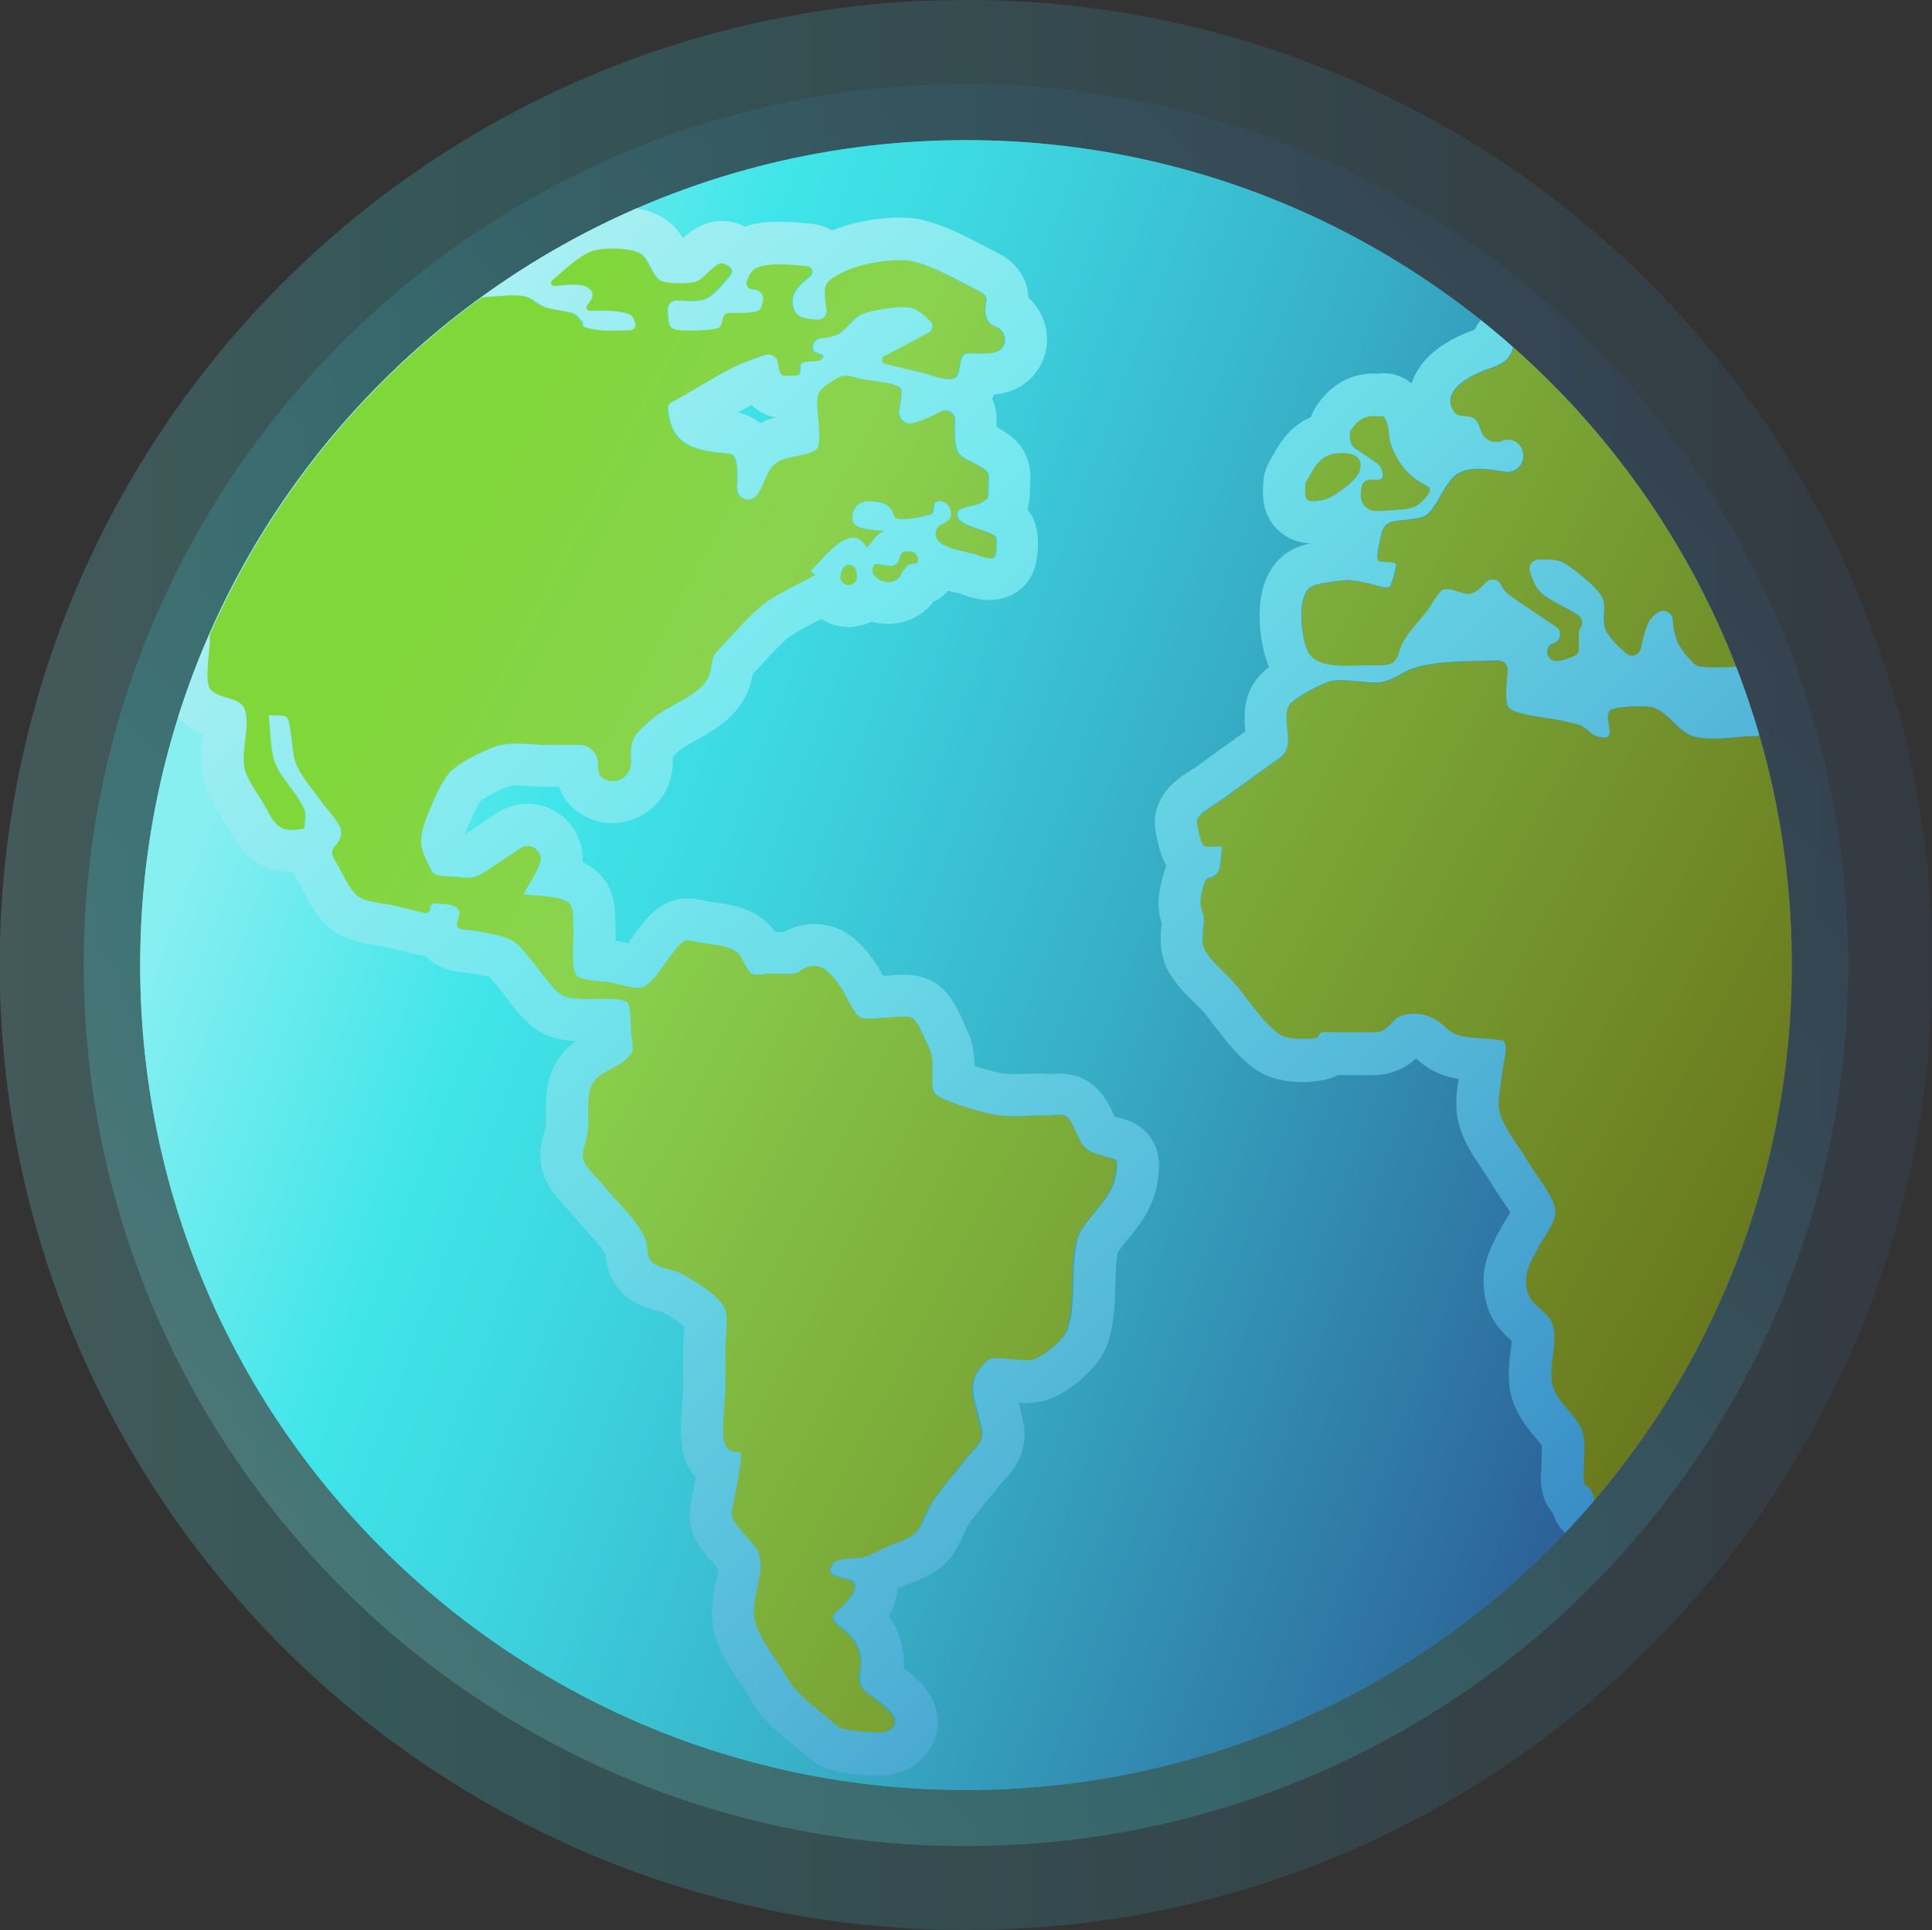 <?xml version="1.0" encoding="utf-8"?>
<!-- Generator: Adobe Illustrator 23.0.0, SVG Export Plug-In . SVG Version: 6.00 Build 0)  -->
<svg version="1.1" id="Layer_1" xmlns="http://www.w3.org/2000/svg" xmlns:xlink="http://www.w3.org/1999/xlink" x="0px" y="0px"
	 viewBox="0 0 1378.2 1377.2" style="enable-background:new 0 0 1378.2 1377.2;" xml:space="preserve">
<rect x="0" y="0" width="1378.2" height="1377.2" fill="#333333" stroke="none"/>
<style type="text/css">
	.st0{fill:url(#SVGID_1_);}
	.st1{opacity:0.2;}
	.st2{fill:url(#SVGID_2_);}
	.st3{fill:url(#SVGID_3_);}
	.st4{fill:url(#SVGID_4_);}
	.st5{clip-path:url(#SVGID_6_);}
	.st6{fill:url(#SVGID_7_);}
	.st7{fill:url(#SVGID_8_);}
</style>
<title>easrth</title>
<g>
	<g>
		<g id="slide_5">
			
				<linearGradient id="SVGID_1_" gradientUnits="userSpaceOnUse" x1="172.17" y1="882.561" x2="1276.062" y2="470.08" gradientTransform="matrix(1 0 0 -1 0 1378)">
				<stop  offset="0" style="stop-color:#88EFF1"/>
				<stop  offset="0.2" style="stop-color:#3FE5E9"/>
				<stop  offset="0.32" style="stop-color:#3DD6E0"/>
				<stop  offset="0.55" style="stop-color:#37AFC7"/>
				<stop  offset="0.86" style="stop-color:#2E70A0"/>
				<stop  offset="1" style="stop-color:#29518C"/>
			</linearGradient>
			<path class="st0" d="M691.2,100h-2.1C363.8,100,100,363.5,100,688.6s263.8,588.6,589.1,588.6c0.7,0,1.4,0,2.1,0
				c324.4-1.1,587-264.2,587-588.6S1015.6,101.2,691.2,100z"/>
			<g class="st1">
				
					<linearGradient id="SVGID_2_" gradientUnits="userSpaceOnUse" x1="-0.222" y1="689.43" x2="1378.484" y2="689.43" gradientTransform="matrix(1 0 0 -1 0 1378)">
					<stop  offset="0" style="stop-color:#88EFF1"/>
					<stop  offset="0.2" style="stop-color:#3FE5E9"/>
					<stop  offset="1" style="stop-color:#36527A"/>
				</linearGradient>
				<path class="st2" d="M689.1,100h2.1c324.4,1.2,587,264.2,587,588.6s-262.6,587.4-587,588.6c-0.7,0-1.4,0-2.1,0
					c-325.4,0-589.1-263.5-589.1-588.5S363.8,100,689.1,100 M689.1,0C551.8-0.2,417.6,40.8,303.8,117.6
					C193,192.3,106.4,297.5,54.2,420.5c-90.8,214.4-66.9,460.3,63.6,653.2c74.8,110.7,180.1,197.3,303.1,249.3
					c84.9,35.9,176.1,54.3,268.2,54.1c0.8,0,2,0,3.5,0c136.6-0.5,270-41.7,383.1-118.4c110.3-74.7,196.7-179.8,248.6-302.6
					c90.5-214,66.7-459.3-63.3-651.9C1133.5,114.6,920.2,0.6,691.7,0l0,0H689.1L689.1,0z"/>
			</g>
			
				<linearGradient id="SVGID_3_" gradientUnits="userSpaceOnUse" x1="172.17" y1="882.561" x2="1276.062" y2="470.08" gradientTransform="matrix(1 0 0 -1 0 1378)">
				<stop  offset="0" style="stop-color:#88EFF1"/>
				<stop  offset="0.2" style="stop-color:#3FE5E9"/>
				<stop  offset="0.32" style="stop-color:#3DD6E0"/>
				<stop  offset="0.55" style="stop-color:#37AFC7"/>
				<stop  offset="0.86" style="stop-color:#2E70A0"/>
				<stop  offset="1" style="stop-color:#29518C"/>
			</linearGradient>
			<path class="st3" d="M691.2,100h-2.1C363.8,100,100,363.5,100,688.6s263.8,588.6,589.1,588.6c0.7,0,1.4,0,2.1,0
				c324.4-1.1,587-264.2,587-588.6S1015.6,101.2,691.2,100z"/>
			<g class="st1">
				
					<linearGradient id="SVGID_4_" gradientUnits="userSpaceOnUse" x1="244.429" y1="244.716" x2="1133.786" y2="1134.083" gradientTransform="matrix(1 0 0 -1 0 1378)">
					<stop  offset="0" style="stop-color:#88EFF1"/>
					<stop  offset="0.2" style="stop-color:#3FE5E9"/>
					<stop  offset="1" style="stop-color:#36527A"/>
				</linearGradient>
				<path class="st4" d="M689.1,100h2.1c324.4,1.2,587,264.2,587,588.6s-262.6,587.4-587,588.6c-0.7,0-1.4,0-2.1,0
					c-325.4,0-589.1-263.5-589.1-588.5S363.8,100,689.1,100 M689.1,60c-125.4-0.2-247.9,37.2-351.8,107.4
					c-101.1,68.2-180.3,164.2-227.9,276.5c-82.9,195.7-61.1,420.1,58,596.2c68.3,101.1,164.4,180.1,276.8,227.7
					c77.5,32.8,160.8,49.6,244.9,49.4c0.8,0,1.7,0,2.7,0c124.9-0.3,246.8-38,350.2-108.1c100.7-68.2,179.6-164.2,227-276.3
					c82.5-195.4,60.8-419.2-57.8-595c-68-100.9-163.8-180-275.7-227.7C858.3,77.2,775.3,60.2,691.4,60h-0.6H689.1z"/>
			</g>
			<g>
				<defs>
					<path id="SVGID_5_" d="M691.2,100h-2.1C363.8,100,100,363.5,100,688.6s263.8,588.6,589.1,588.6c0.7,0,1.4,0,2.1,0
						c324.4-1.1,587-264.2,587-588.6S1015.6,101.2,691.2,100z"/>
				</defs>
				<clipPath id="SVGID_6_">
					<use xlink:href="#SVGID_5_"  style="overflow:visible;"/>
				</clipPath>
				<g class="st5">
					
						<linearGradient id="SVGID_7_" gradientUnits="userSpaceOnUse" x1="282.033" y1="928.577" x2="1284.263" y2="405.097" gradientTransform="matrix(1 0 0 -1 0 1378)">
						<stop  offset="0" style="stop-color:#80D73A"/>
						<stop  offset="0.2" style="stop-color:#8AD34F"/>
						<stop  offset="1" style="stop-color:#677119"/>
					</linearGradient>
					<path class="st6" d="M986.5,338.4c-0.2-3.3-1.9-6.4-4.6-8.3c-17.2-12.6-18.8-9.8-18.9-21.1c0-0.8,0.2-1.5,0.6-2.1
						c4.6-6.8,9.4-11.1,19.1-10.2c7.7,0.7,2.3-2.6,5.9,3.3c2.5,4.1,1.9,11.5,3.3,16.1c4.7,14.5,13.3,24.6,26.2,30.8
						c1.7,0.8,2.5,2.9,1.6,4.7c-0.1,0.2-0.3,0.5-0.4,0.7c-5.6,7-8.2,10.4-18.7,11.4c-6.4,0.6-12.5,1-18.8,1.1
						c-6,0.1-11-4.6-11.1-10.7c0-0.2,0-0.4,0-0.6c0.1-3.9,0.6-7.5,1.8-8.9C977.4,339,986.7,345.8,986.5,338.4z M950.9,323.9
						c-11,2.6-13.5,10.4-19.2,19.9c-0.3,0.5-0.5,1.2-0.5,1.8c-0.1,4.4-1.1,9.5,1.8,11.3c2.3,1.4,10.3,0.3,12.8-0.6
						c6.4-2.2,21-12.8,23.5-18.7C975.2,323.8,960.4,321.7,950.9,323.9z M1255.1,524.7c-2.2,1.2-4.9,0.5-7.7,0.7
						c-10.7,0.9-29.7,3.3-40,0s-17.4-16.8-27.7-20.5c-4.4-1.5-27.3-1.1-30.9,2c-6.5,5.5,8.1,24.1-10,18.5c-3.9-1.2-6.8-5.8-10.6-7.4
						c-4.9-2.2-11.1-2.8-16.3-4.1c-7.1-1.8-31.4-3.7-35.7-9c-3-3.7-1.5-17-0.6-26.3c0.4-3.5-2.2-6.7-5.7-7c-0.3,0-0.6,0-1,0
						c-19.6,0.8-42.3-0.4-60.1,5.4c-10.7,3.5-16.1,10.4-27.7,10.4c-8.6,0-22.7-2.9-31-1.2c-6.9,1.4-25.3,11.2-29.8,16.5
						c-5.7,6.7-0.1,20.9-1.9,29.7c-1.5,7.5-5.4,8.6-12.3,13.5l-36,26c-5.2,3.8-15.5,8.5-16.3,14.3c-0.3,2.3,2.8,15.8,4.7,17.4
						c2.1,1.8,10.3,0.6,13.3,0.6c-0.8,4.5-0.6,16-3.5,19.1c-6.6,7.2-7.9-3-11.7,17.5c-0.8,4.2,0.2,8.5,1.8,12.5s-2,16.3,0.2,22.8
						c3,8.6,15.5,18.4,21.5,25.2c9.8,11.2,20.3,28.6,32.6,37.1c5.9,4.1,19.3,4.5,26.7,2.5c1-0.3,1.4-3.3,3.5-3.9c2.4-0.7,6.5,0,9,0
						h23.6c5.1,0,7.5,0.3,11.5-1.8c4.5-2.4,7.1-8.3,11.9-9.9c12.4-4.1,23.5-0.2,31.8,8c9.6,9.4,22.1,6.8,35.2,8.8
						c5.4,0.8,6-0.4,7.5,3.1c1.7,3.9-1.5,15.2-1.9,19.3c-0.9,8.9-4.1,20.7-2,29.3c2.8,11.6,14.1,24.9,20,35.2
						c5.2,9.2,18.2,24.1,19.7,34.7c1.1,7.7-8.5,19.8-12.2,27c-6,11.4-11.2,18.8-7.4,32.2c2.7,9.3,14.5,13.4,17.5,22.1
						c4.4,12.9-3.2,30,0,43.3c2.4,10.2,12.9,18.6,18.6,27.7c6,9.6,3.9,19.7,3.9,31.3c0,4.4-1.3,11.3,1.6,13.2l0.1,0.1
						c3.7,2.3,5.8,6.4,5.5,10.8C1265.7,920.6,1310.1,715.2,1255.1,524.7L1255.1,524.7z M786.4,824.8c-6.6-2.1-9.4-2.5-13.6-7.1
						c-4.6-5-7.2-18.1-13-21.4c-2.9-1.6-10.3-0.3-13.6-0.3c-13.3-0.1-28.5,1.8-41.4-1.5c-7.7-1.9-34.4-9.2-38.3-14.6
						c-2.9-4.1-0.9-17.3-1.5-22.2c-0.6-5.9-1-7.4-3.6-12.6c-2.1-4.3-6.7-16.1-10.6-18.6s-15.7-0.2-20.2-0.3
						c-3.9-0.1-13.8,1.6-17.2-0.5c-5-3.2-9.2-14.5-12.4-19.4c-4.4-6.9-7.8-11-12.1-14.3c-5.5-4.3-13-3.5-18.6,0.8
						c-0.3,0.2-0.5,0.4-0.8,0.6c-4.3,2.5-16.6,1-21.4,1.2c-3.1,0.2-8.7,1.5-11.4,0.2c-4.9-2.6-6.7-11.9-11-15.4
						c-6.5-5.2-18.9-5.4-27.3-7.1c-10.8-2.2-10.1-2.5-17.2,5.8c-5.5,6.3-14.9,22.9-22.5,26.1c-5.4,2.2-18.2-2.5-24-3.4
						c-5.3-0.9-20.7-1-23.6-5c-4.2-5.6-1.7-26.6-2.1-33.6c-0.5-7.8,1.1-15.3-4.4-18.9c-6.9-4.5-22.9-3.9-31.2-5.3
						c3.7-7,9.1-14.3,11.6-21.9l0.1-0.2c1.6-4.9-1-10.2-5.9-11.8c-2.7-0.9-5.7-0.5-8.1,1.1l-19.5,13c-11.5,7.7-12.3,9-25.9,7.4
						c-4.1-0.5-12.9,0-16.1-2.4s-8.3-15.8-9-19.7c-1.4-7.7,3-18.8,6.1-26.2c3.5-8.4,9.4-22.2,16.1-28.1c7.3-6.3,25.3-15.5,34.7-17.6
						c10-2.3,23,0,33.1,0h22.7c7.2,0,13,5.8,13,13c-0.1,3.5,0.3,6.7,1.6,8.7c0.4,0.6,0.9,1.1,1.5,1.5c8.5,7,21.3-0.2,20.7-11.2
						c-0.2-3.4-0.2-6.9,0.1-10.3c0.9-8.7,7.1-13.1,14-19.4c11.1-10.3,33.5-16.9,40.4-29.3c4.8-8.6,0.6-13.5,7.9-21
						c8.8-9.2,17.3-18.9,26.5-27.6c11.8-11.1,28.4-17.7,42.6-25.6c-1.2-0.9-2.3-1.9-3.4-2.8c8.8-8.3,29.4-37.3,40-16.5
						c3.7-4,7.2-10,12.3-12.1c-4.4-0.6-17.8-1.1-21-4.9c-3.7-4.4-0.7-12.9,4.6-15.3c4.2-2,15.4-1.1,19.2,2.2
						c7.3,6.4,0.5,9.5,11.3,9.4c2.3,0,11.6-0.9,15.2-2.4c2.1-0.9,3.6-0.2,5-1.7s0.5-6.9,2.3-7.9c6.4-3.7,12.9,5.5,10.3,11.2
						c-1.5,3.4-8.1,4.4-9.5,7.6c-6.2,13.5,18.7,15.8,26.1,18.1c3.2,1,11.7,5,15.1,2.3c1.4-1.1,2-12.6,0.8-14.4
						c-3.4-5.3-31.1-7.4-27-18c1.2-3.1,12.3-4.1,15.8-6c7-3.8,5.7-3.1,6.1-12.2c0.4-9.7,1.3-9.8-7-14.8c-3.7-2.2-12.1-5.4-14.3-8.7
						c-3.1-4.8-2.9-14.6-2.6-23.4c0.1-3.9-2.9-7.1-6.7-7.2c-1.2,0-2.4,0.2-3.4,0.7c-6.5,3.4-12.8,6.5-19.7,8.3
						c-4.3,1.1-8.7-1.4-9.8-5.7c-0.3-1.2-0.4-2.4-0.1-3.6c1.3-6.5,2.4-13.6,0.8-15.7c-2.9-3.9-22.3-5.3-27.3-6.4
						c-10.4-2.4-12.5-4.5-20.9,1.1c-9.3,6.2-11.3,7.1-11.3,17.5c0,5.7,3.5,26.4,0,30.9c-3.9,5-19.9,5.5-25.7,8.3
						c-8.5,4.1-9.5,10.1-13.9,19.2c-1,2.3-2.2,4.4-3.8,6.3c-4.8,5.6-14,1.7-13.6-5.6c0.3-6,0.6-12.1-0.4-17.5
						c-1.7-8.9-4.5-6.5-14.7-7.9c-18-2.5-30.7-7.3-33.6-27.1c-1.3-8.6-0.5-6.8,7.6-11.6l27.9-16.3c11.2-6.5,21.3-10.5,33-14.3
						c3.6-1.2,7.4,0.8,8.6,4.4c0.1,0.4,0.2,0.8,0.3,1.2c0.5,4,1.3,7.9,3.6,9.1c0.7,0.3,10.8,0.1,11.7-0.6c1.7-1.6,0.1-6.4,1.8-8
						c3.5-3.4,15.7,1.1,15.3-5.9c-0.1-0.8-5.9-2.1-6.5-3.1c-0.1-0.2-0.3-0.5-0.4-0.8c-1.4-4,1.7-8.1,5.9-8.4
						c6.7-0.4,11.4-1.2,17.1-6.9c4.4-4.4,7.1-8.3,12.5-10.4c7.2-2.7,26.3-5.8,33.8-4.3c5,1,9.6,5.2,13.9,9.4c2.1,2,2.2,5.2,0.2,7.3
						c-0.4,0.4-0.9,0.8-1.4,1l-31.6,16.7c-1.4,0.8-1.9,2.7-1.1,4.1c0.4,0.7,1,1.2,1.8,1.4l25.7,6.1c7.1,1.7,19.7,7.1,24.6,3.6
						c4.1-2.9,2.4-13.5,6.4-16.6c1.7-1.3,7.8-0.5,10.3-0.5c9.5,0,13.3-0.4,16.2-3.5c4.8-5.1,2.3-13.4-4.3-15.9
						c-2.6-0.8-4.7-2.6-5.8-5.1c-4.8-11.2,5.3-14.8-7-20.8c-14.3-7-31.3-17.3-46.7-20.7c-11.1-2.4-31,0.8-41.8,4.6
						c-5.7,2-17.3,7.2-19.6,12c-1.7,3.8-0.6,11.3,0.3,17.7c0.5,3.4-1.8,6.6-5.2,7.2c-0.5,0.1-1,0.1-1.5,0.1
						c-9.1-0.7-17.6-1.6-17.3-13.4c0.2-7,6.2-12.4,12.5-17.4c1.8-1.5,2.1-4.1,0.6-5.9c-0.7-0.9-1.8-1.5-2.9-1.6
						c-8.9-0.8-18.1-1.8-26.7-1c-10.9,1-13.4,3.9-16.5,11.7c-0.9,2.2,0.2,4.6,2.3,5.5c0.3,0.1,0.6,0.2,0.9,0.2l3.3,0.6
						c3.4,0.6,5.7,3.8,5.2,7.2c0,0,0,0.1,0,0.1c-1.6,8.1-2.5,8.4-14.2,9.1c-2,0.1-10.7-0.6-12.5,0.7c-2.7,2-1.9,8.1-4.8,9.8
						c-3.7,2.1-28.7,3.1-32.3,0.9c-2.4-1.4-2-1.5-3.4-5.8c-0.1-0.4-0.2-3.9-0.5-7.4c-0.3-3.5,2.3-6.6,5.8-6.9c0.3,0,0.7,0,1,0
						c7.1,0.5,15.3,1,20-1c6.1-2.5,12.5-10.8,17.8-17c1.6-1.8,1.4-4.6-0.4-6.1c-0.2-0.2-0.5-0.4-0.8-0.5c-5-2.7-6.4-3.1-12.4,2.1
						c-5.6,4.8-7.4,8.5-14.2,9.6c-4.3,0.7-18.3,0.9-22.1-1.4c-6.1-3.7-7.8-14.7-13.7-18.9c-6.5-4.6-27.6-5.1-35.8-2
						c-9.6,3.6-19.5,13.2-28.3,20.8c-1,0.8-1.2,2.4-0.3,3.4c0.5,0.6,1.3,0.9,2.1,0.8c8-0.8,18.2-1.9,22.7,0.5
						c6.8,3.8,4.4,8.6,0.6,12.8c-1,1.1-0.9,2.7,0.1,3.7c0.5,0.5,1.2,0.7,1.9,0.7c7.4-0.1,15.1-0.5,22,0.8c7.4,1.4,8.1,2.3,10.1,7.4
						c0.8,2.1-0.2,4.4-2.3,5.2c-0.5,0.2-1,0.3-1.5,0.3c-9.5,0.1-20.3,1-28.8-1.3s-0.8-0.9-6.3-6.5c-3.8-3.9-2.6-3.9-10.1-5.5
						c-4.9-1.1-10.8-1.5-15.5-3.4c-4.6-1.7-8.5-6.2-13.2-7.3c-8.5-2.1-20.1,0.1-29.1,0.2l-3.3,0.8
						C257.9,274.2,191.2,357.1,149.1,453v4.9c0,0,0,0,0-0.1c0,0.3,0,0.6,0,1v0.1c-0.3,8.3-3.6,26.8,0.2,32.6
						c4.7,7.1,20.6,5.8,24.3,13.6c4.9,10.6-1.8,29.6,0,41.2c1.4,9.5,8.5,18,13.4,26.4c6.3,10.7,9.2,21.6,24.2,19.4
						c5.9-0.8,6,1,6.4-7.6c0.4-6.7,0.3-5.3-2.9-11.4c-5.2-9.8-15-18.7-18.7-29.2c-3.5-9.8-3-23-4.4-33.4c13.9,0,13-1,15.2,12.6
						c1.2,7.5,1.3,16.6,4.4,23.5c4.2,9.3,12.5,18.2,18.3,26.6c3,4.3,13.2,14.8,13.3,20c0.3,12.2-11.4,9.7-4,21.6
						c4.1,6.5,10,20.7,16.4,25.1c6,4.1,18.8,4.7,25.7,6.4l21.4,5.3c1.9,0.5,3.8-0.7,4.2-2.6c0.1-0.3,0.1-0.5,0.1-0.8
						c0-1.9,1.5-3.5,3.5-3.5c0.1,0,0.2,0,0.3,0c6.8,0.5,14.8,0.6,16.4,5.4c1.1,3.3-2.9,9.4-0.9,11.9c1.6,2,11.3,2,13.9,2.5
						c7.6,1.7,18,2.8,24.8,6.6c5.2,2.9,9,8.6,13,13.2c6.6,7.5,14.2,20.4,22.6,25.8c4.6,2.9,10.3,2.4,16.2,2.8
						c6.2,0.5,25.3-1.5,30.1,2.3c3.2,2.5,2.5,18.9,3,23.2c1.1,9.4,3,10.8-2.7,16.6c-6.4,6.5-18.6,9.4-24,16.8
						c-6.5,8.8-2.6,25.3-4.5,36.7c-1,6.3-4.7,13.6-2.9,19.4c2,6.1,11.1,13.9,15,18.8c8.8,11,22.8,23.5,28.6,36.3
						c4.2,9.4-0.6,15.1,8.5,19.8c5.9,3.1,12.4,3,18.4,6.4c9.4,5.4,27.9,16,30.7,26.1c2,7.3,0,18.3,0,25.8v31.3
						c0,7.8-4.3,35.2,0.9,40.7c7.8,8.3,11.5-2.8,9.9,11.1c-1.1,9.8-3.5,19.7-5.3,29.4c-1.5,8.6-1.8,8.8,3.1,15.6
						c4.3,5.9,13.7,13.9,15.6,20.8c3.8,13.8-6.1,31.1-3.5,45.3c2.5,13.7,16.1,29.9,23.2,42s19.2,20.3,29.8,29.5
						c6.1,5.4,7.2,7,14.5,8c5.5,0.8,23.3,3.3,28.1,0.5c17-9.9-13.4-23.8-18.2-30.7c-2.3-3.3-2.3-8.5-1.3-14.1
						c1.9-11.2-3.7-22-13.1-28.4c-0.4-0.3-0.8-0.6-1.2-0.9c-10.2-8.5-3.1-9.6,3.4-17c3.7-4.2,9.7-10.8,5.3-15.7
						c-3.4-3.6-22.5-1.4-13.7-12.9c3-4,15.8-2.7,21.2-4.2c5.8-1.7,11.1-4.7,16.6-7.3c5.9-2.8,15.7-5.3,20.4-9.8
						c5.3-4.9,7.5-15,11.5-21.1c7.6-11.7,17.4-22.4,26-33.4c2.8-3.7,7.8-7.9,9.4-12c2.1-5.1-0.1-9.7-1.5-15.6
						c-3.5-15.2-8.9-25.9,3.5-38.6c4.9-5,4.9-4.1,13.1-3.9c6.4,0.2,16.1,2.4,22.2,0.7c7.2-2,21.2-13.7,23.9-20.4
						c5.6-13.9,3.7-35.7,5.2-50.6c1.5-14.3,1.8-17.8,10.6-29c8.9-11.3,18-19.6,19.4-34.4C797.3,825.8,796.8,828.2,786.4,824.8z
						 M599.5,410.2c-0.9,3.2,0.9,6.5,4.1,7.4s6.5-0.9,7.4-4.1c0.2-0.6,0.3-1.2,0.2-1.8c0.1-4.3-1-8.9-6.2-8.6
						C602,403.3,600.4,406.6,599.5,410.2z M1075.4,256.2c-4.2,4.7-10.4,6-16.6,8.4c-10.6,4.1-31.6,15-21.2,29.8
						c3,4.3,11.1,1.3,14.8,5c1.9,1.8,3.3,5.1,4.4,8.7c1.9,5.8,8.2,9,14,7.1c0.2-0.1,0.5-0.2,0.7-0.3l0.3-0.1
						c5.5-2.2,11.8,0.4,14.1,6c0.3,0.8,0.6,1.7,0.7,2.6l0.1,1c0.8,6.1-3.4,11.7-9.5,12.5c-1,0.1-2.1,0.1-3.1,0
						c-12-1.8-25-4.4-34.7,1.8c-6.6,4.2-12.3,17.6-16.9,23.9c-5.4,7.3-7.2,6.7-16.5,8.2c-8.7,1.4-15.6,0.1-19.2,7
						c-1.1,2.1-5.1,19.7-3.7,22c1.5,2.6,11.4,0.4,12.9,3c0.7,1.2-2.1,10.7-2.5,11.5c-2.1,4.2,0.3,3.6-2.8,5
						c-2.5,1.1-11.1-2.2-13.5-2.7c-6.7-1.4-12.3-2.9-18.9-2.2c-4.9,0.5-20.4,2-24,5.3c-9.2,8.4-5.6,35.3-1.5,44.5
						c6,13.5,27.8,11.2,40.4,10.9c5.8-0.2,15,1,19.8-1.5c5.2-2.7,5-9.7,8.2-15.2c4.5-8,11.7-15.3,17.3-22.5
						c2.3-3.1,7.5-13.3,11.4-14.8c5.7-2.2,14.4,4.8,20.4,2.6c3.3-1.2,6.7-4.4,9.9-7.8c2.4-2.6,6.5-2.8,9.1-0.4
						c0.6,0.5,1.1,1.2,1.4,1.9c2.5,5.4,5.9,7.5,14,13l25.5,17.2c3,2,3.8,6,1.8,9c-0.8,1.2-2,2.1-3.4,2.6l-0.2,0.1
						c-7.4,2.1-5.1,13.4,2.5,12.6c2.3-0.3,4.6-0.8,6.8-1.5c9.3-3.1,8.8-3.5,8.7-12.7c-0.1-4.6-0.5-7.3,1.1-9.3
						c2.3-2.9,1.3-7.2-1.7-9.3c-7.2-5-15.5-8.1-22.9-13.2c-6.8-4.6-9.1-10.7-11.4-17.9c-1.1-3.4,0.8-7.1,4.2-8.2
						c0.5-0.2,1.1-0.3,1.7-0.3c7.3-0.3,14.5-0.4,20.1,3.4c7.2,4.8,20.5,15.4,24.8,22.1c4.7,7.3-0.2,17.4,3.4,25.1
						c2.6,5.5,8.6,11.1,14.3,16.2c2.6,2.4,6.7,2.2,9.1-0.4c0.8-0.8,1.3-1.9,1.5-3c1.1-5.8,2.6-11.4,4.7-16.9c1.5-3.9,4.4-7,8-9
						c3.1-1.9,7.2-0.9,9.1,2.2c0.5,0.8,0.8,1.8,0.9,2.8c1,10.4,2.4,17.8,10.8,27c6.2,6.8,5.6,6.6,14.2,7.2
						c6.2,0.2,12.4,0.2,18.6-0.3c0.6,0,1.2,0.1,1.8,0.2c-34.1-87.8-88.8-166.1-159.3-228.4C1079.4,250.2,1078.3,253.1,1075.4,256.2
						L1075.4,256.2z M644.5,393.8c-3.8,1.6-1.9,6.1-5.1,8.6c-6.5,5.1-18-6.2-17,6.3c0.3,0.4,0.6,0.8,0.9,1.2
						c3.1,4.7,8.9,6.7,14.2,4.8c0.3-0.1,0.6-0.2,0.9-0.4c5.1-2.5,3.5-4.4,6.3-7.5c3.6-3.9,1.9-4.1,9.2-4.8l0,0
						c2.3-3.2,0.2-7.8-3.7-8.4C648,393.3,645.9,393.2,644.5,393.8z"/>
					<g>
						<g>
							
								<linearGradient id="SVGID_8_" gradientUnits="userSpaceOnUse" x1="168.688" y1="1306.68" x2="1220.068" y2="255.299" gradientTransform="matrix(1 0 0 -1 0 1378)">
								<stop  offset="0" style="stop-color:#CAF4F5"/>
								<stop  offset="0.388" style="stop-color:#74E8EE"/>
								<stop  offset="0.511" style="stop-color:#6AD9E7"/>
								<stop  offset="0.748" style="stop-color:#51B2D6"/>
								<stop  offset="1" style="stop-color:#3182C1"/>
							</linearGradient>
							<path class="st7" d="M436.9,177.3c8.2,0,17,1.3,20.8,4c5.9,4.2,7.5,15.2,13.7,18.9c2.3,1.4,8.5,1.9,14,1.9
								c2.7,0,5.4-0.1,8.1-0.5c6.8-1.1,8.6-4.8,14.2-9.6c3.3-2.9,5.2-4.1,7.1-4.1c1.5,0,3,0.8,5.3,2c2.1,1.2,2.9,3.8,1.7,5.9
								c-0.1,0.3-0.3,0.5-0.5,0.8c-5.4,6.2-11.8,14.5-17.9,17c-2.6,1.1-6.2,1.4-10.2,1.4c-3.2,0-6.7-0.2-9.9-0.5h-0.5
								c-3.5,0-6.3,2.9-6.3,6.4c0,0.2,0,0.3,0,0.5c0.3,3.5,0.4,7,0.5,7.4c1.3,4.2,1,4.4,3.4,5.8c1.5,0.9,6.4,1.3,11.9,1.3
								c8.3,0,18.2-0.8,20.4-2.1c2.9-1.7,2.1-7.8,4.8-9.8c0.9-0.7,3.5-0.8,6.2-0.8c2.3,0,4.7,0.1,5.9,0.1h0.5
								c11.8-0.7,12.7-1.1,14.2-9.1c0.6-3.4-1.6-6.7-5-7.3c0,0-0.1,0-0.1,0l-3.3-0.6c-2.3-0.4-3.8-2.6-3.4-4.8
								c0.1-0.3,0.1-0.6,0.2-0.9c3-7.8,5.5-10.7,16.5-11.7c2.2-0.2,4.5-0.3,6.8-0.3c6.5,0,13.3,0.7,19.9,1.3c2.3,0.2,4,2.2,3.8,4.5
								c-0.1,1.1-0.7,2.2-1.6,2.9c-6.3,5-12.3,10.4-12.5,17.4c-0.3,11.8,8.2,12.7,17.3,13.4c0.2,0,0.3,0,0.5,0
								c3.5,0,6.3-2.8,6.3-6.3c0-0.3,0-0.7-0.1-1c-1-6.4-2.1-13.9-0.3-17.7c2.2-4.9,13.8-10,19.6-12c10.5-3.5,21.4-5.3,32.5-5.5
								c3.1,0,6.3,0.2,9.3,0.8c15.3,3.2,32.3,13.6,46.7,20.6c12.3,6,2.2,9.6,7,20.8c1.1,2.5,3.2,4.3,5.8,5.1
								c6.6,2.4,9.2,10.7,4.3,15.9c-2.9,3-6.6,3.5-16.2,3.5c-1.4,0-3.8-0.2-6-0.2c-1.8,0-3.5,0.2-4.3,0.8c-4,3.1-2.3,13.7-6.4,16.6
								c-1.4,0.8-3,1.2-4.5,1.1c-6,0-14.6-3.5-20-4.8l-25.7-6.1c-1.6-0.4-2.5-2.1-2.1-3.7c0.2-0.7,0.7-1.4,1.4-1.8l31.6-16.8
								c2.5-1.3,3.5-4.4,2.2-7c-0.3-0.5-0.6-1-1-1.4c-4.3-4.1-9-8.4-13.9-9.4c-1.7-0.3-3.4-0.4-5.1-0.4c-8.9,0-22.8,2.4-28.6,4.7
								c-5.5,2.1-8.1,6-12.5,10.4c-5.7,5.7-10.4,6.4-17.1,6.9c-4.2,0.3-7.3,4.4-5.9,8.4c0.1,0.3,0.2,0.5,0.4,0.8
								c0.6,1,6.4,2.4,6.5,3.1c0.4,6.9-11.8,2.5-15.3,5.9c-1.7,1.6-0.1,6.5-1.8,8c-0.6,0.5-5.6,0.8-8.8,0.8c-1,0-1.9,0-2.9-0.2
								c-2.3-1.2-3.1-5-3.6-9.1c-0.4-3.4-3.3-5.9-6.8-5.9c-0.7,0-1.4,0.1-2.1,0.3c-11.7,3.8-21.9,7.8-33,14.3L484.8,284
								c-8.1,4.8-8.9,3-7.6,11.6c2.9,19.8,15.6,24.6,33.6,27.1c10.2,1.4,13-1,14.7,7.9c1,5.4,0.8,11.5,0.4,17.5
								c-0.2,4.3,3.1,8,7.4,8.3c0.2,0,0.3,0,0.5,0c2.2,0,4.3-1,5.7-2.6c1.5-1.9,2.8-4.1,3.8-6.3c4.3-9.1,5.4-15.1,13.9-19.2
								c5.8-2.8,21.9-3.4,25.7-8.3c3.5-4.5,0-25.2,0-30.9c0-10.4,2-11.3,11.3-17.5c4-2.6,6.5-3.6,9.2-3.6c3,0,6.2,1.2,11.7,2.5
								c5,1.1,24.3,2.5,27.3,6.4c1.5,2.1,0.4,9.2-0.8,15.7c-0.8,4.3,2,8.5,6.4,9.4c0.5,0.1,1,0.1,1.5,0.1c0.7,0,1.4-0.1,2.1-0.3
								c6.9-1.8,13.2-4.9,19.7-8.3c3.5-1.7,7.7-0.4,9.4,3.1c0.5,1.1,0.8,2.2,0.7,3.4c-0.4,8.8-0.5,18.6,2.6,23.4
								c2.2,3.3,10.6,6.5,14.3,8.7c8.2,5,7.4,5.1,7,14.8c-0.4,9.1,0.9,8.4-6.1,12.2c-3.5,1.9-14.6,2.9-15.8,6
								c-4.1,10.5,23.5,12.6,27,18c1.2,1.8,0.5,13.3-0.8,14.4c-0.9,0.7-2.1,1-3.3,0.9c-4,0-9.4-2.5-11.8-3.2
								c-7.4-2.3-32.3-4.6-26.1-18.1c1.5-3.2,8-4.2,9.5-7.6c2.2-4.8-2-12-7.3-12c-1.1,0-2.1,0.3-3,0.9c-1.8,1-0.8,6.4-2.3,7.9
								s-2.8,0.8-5,1.7c-3.5,1.5-12.8,2.3-15.2,2.4H644c-9.8,0-3.5-3.1-10.6-9.4c-2.5-2.1-8-3.3-12.7-3.3c-2.2-0.1-4.5,0.3-6.5,1
								c-5.2,2.5-8.3,10.9-4.6,15.3c3.2,3.9,16.6,4.3,21,4.9c-5.1,2-8.7,8-12.3,12.1c-2.7-5.3-6.1-7.4-9.7-7.4
								c-10.7,0-23.8,17.7-30.3,23.9c1.2,0.9,2.3,1.9,3.4,2.8c-14.3,7.9-30.8,14.4-42.6,25.6c-9.3,8.7-17.7,18.4-26.5,27.6
								c-7.3,7.5-3,12.4-7.9,21c-6.9,12.5-29.3,19.1-40.4,29.3c-6.9,6.3-13.1,10.7-14,19.4c-0.3,3.4-0.4,6.9-0.1,10.3
								c0.4,7.3-5.2,13.6-12.6,14c-0.2,0-0.4,0-0.5,0c-2.8,0-5.4-1-7.6-2.7c-0.5-0.4-1-0.9-1.4-1.5c-1.3-2-1.6-5.2-1.6-8.7
								c0-7.2-5.8-13-13-13l0,0h-22.8c-6.7,0-14.7-1-22.2-1c-3.6-0.1-7.3,0.3-10.9,1c-9.4,2.1-27.5,11.3-34.7,17.6
								c-6.7,5.9-12.6,19.7-16.1,28.1c-3.1,7.4-7.5,18.5-6.1,26.2c0.7,3.9,5.9,17.3,9,19.7s12,1.9,16.1,2.4c2.7,0.4,5.3,0.6,8,0.6
								c6.6,0,9.2-2.2,17.9-8l19.5-13c4.2-2.9,10-1.8,12.9,2.4c1.7,2.4,2.1,5.5,1.1,8.3l-0.1,0.2c-2.5,7.5-7.9,14.9-11.6,21.9
								c8.3,1.4,24.3,0.8,31.2,5.3c5.5,3.6,3.8,11.1,4.4,18.9c0.5,7-2,28,2.1,33.6c3,4,18.3,4.1,23.6,5c4.8,0.8,14.1,4,20.3,4
								c1.3,0,2.5-0.2,3.7-0.6c7.7-3.2,17.1-19.8,22.5-26.1c4.6-5.3,6-7.1,9.2-7.1c2.7,0.2,5.4,0.6,8,1.3c8.3,1.7,20.8,1.9,27.3,7.1
								c4.3,3.5,6.1,12.8,11,15.4c1.1,0.5,2.3,0.7,3.5,0.6c2.7,0,5.8-0.6,7.9-0.8c0.4,0,0.9,0,1.4,0c2.7,0,6.5,0.3,10.3,0.3
								c4,0,7.7-0.3,9.7-1.5c0.3-0.2,0.6-0.4,0.8-0.6c2.9-2.3,6.5-3.6,10.2-3.6c3,0,6,1,8.4,2.8c4.2,3.3,7.6,7.4,12.1,14.3
								c3.1,4.9,7.4,16.2,12.4,19.4c1.3,0.8,3.7,1.1,6.3,1.1c3.8,0,8.3-0.6,10.7-0.6h0.4c3,0,8.8-0.9,13.6-0.9
								c2.7,0,5.1,0.3,6.5,1.1c4,2.5,8.5,14.3,10.6,18.6c2.5,5.2,3,6.8,3.6,12.6c0.5,4.9-1.4,18.1,1.5,22.2
								c3.9,5.4,30.6,12.7,38.3,14.6c6.3,1.4,12.7,2,19.1,1.9c7.1,0,14.3-0.5,21-0.5h1.4c2.1,0,5.6-0.5,8.7-0.5
								c1.6-0.1,3.3,0.2,4.8,0.8c5.8,3.3,8.5,16.4,13,21.4c4.2,4.6,7,5,13.6,7.1c10.5,3.3,10.9,1,9.9,10.9
								c-1.4,14.8-10.5,23-19.4,34.4c-8.8,11.1-9.1,14.7-10.6,29c-1.5,14.9,0.4,36.8-5.2,50.6c-2.7,6.7-16.8,18.3-23.9,20.4
								c-1.9,0.5-3.8,0.7-5.8,0.7c-5.5,0-11.8-1.2-16.4-1.3c-2.6-0.1-4.4-0.2-5.7-0.2c-3,0-4.1,0.7-7.4,4.1
								c-12.4,12.8-7,23.4-3.5,38.6c1.4,5.9,3.5,10.5,1.5,15.6c-1.7,4.1-6.6,8.4-9.4,12c-8.6,11-18.4,21.7-26,33.4
								c-3.9,6-6.2,16.2-11.5,21.1c-4.8,4.5-14.5,7-20.4,9.8c-5.5,2.6-10.8,5.7-16.6,7.3c-5.3,1.5-18.1,0.2-21.2,4.2
								c-8.7,11.5,10.4,9.3,13.7,12.9c4.5,4.9-1.6,11.5-5.3,15.7c-6.5,7.5-13.6,8.5-3.4,17c0.4,0.3,0.8,0.7,1.2,0.9
								c9.4,6.4,15,17.2,13.1,28.4c-1,5.7-1,10.8,1.3,14.1c4.8,6.9,35.2,20.8,18.2,30.7c-1.6,0.9-4.8,1.3-8.4,1.3
								c-6.6-0.2-13.2-0.8-19.7-1.8c-7.3-1.1-8.4-2.6-14.5-8c-10.6-9.2-22.8-17.2-29.8-29.5s-20.7-28.4-23.2-42
								c-2.6-14.1,7.3-31.5,3.5-45.3c-1.9-6.9-11.3-14.9-15.6-20.8c-5-6.8-4.7-7-3.1-15.6c1.8-9.7,4.1-19.5,5.3-29.4
								c0.8-7,0.3-7.7-1.4-7.7c-0.4,0-1,0-1.5,0c-1.7,0-4-0.4-7-3.5c-5.2-5.5-0.9-32.9-0.9-40.7V961c0-7.4,2-18.5,0-25.8
								c-2.8-10.1-21.3-20.7-30.8-26.1c-6-3.4-12.5-3.3-18.4-6.4c-9.1-4.7-4.4-10.5-8.5-19.8c-5.8-12.9-19.8-25.3-28.6-36.3
								c-3.9-4.9-13-12.7-15-18.8c-1.8-5.7,1.9-13.1,2.9-19.4c1.8-11.5-2-27.9,4.5-36.7c5.4-7.3,17.6-10.2,24-16.8
								c5.7-5.8,3.8-7.2,2.7-16.6c-0.5-4.3,0.1-20.7-3-23.2c-2.5-2-8.9-2.4-15.3-2.4c-4.5,0-8.9,0.2-12.1,0.2c-1.1,0-2,0-2.8-0.1
								c-5.9-0.4-11.6,0.1-16.2-2.8c-8.4-5.4-16-18.3-22.6-25.8c-4-4.6-7.8-10.3-13-13.2c-6.8-3.8-17.1-4.9-24.8-6.6
								c-2.6-0.6-12.3-0.5-13.9-2.5c-2-2.5,2-8.6,0.9-11.9c-1.6-4.8-9.6-4.9-16.4-5.4h-0.3c-1.9,0-3.5,1.5-3.5,3.4c0,0,0,0,0,0.1
								c0,1.9-1.6,3.5-3.6,3.5c-0.3,0-0.5,0-0.8-0.1l-21.4-5.3c-7-1.7-19.8-2.3-25.7-6.4c-6.4-4.3-12.3-18.5-16.4-25.1
								c-7.4-11.9,4.3-9.5,4-21.6c-0.1-5.3-10.3-15.7-13.3-20c-5.8-8.4-14-17.3-18.3-26.6c-3.1-6.9-3.2-16-4.4-23.5
								c-1.9-11.8-1.4-12.6-10.4-12.6h-4.8c1.4,10.4,0.8,23.6,4.4,33.4c3.8,10.5,13.5,19.4,18.7,29.2c3.2,6,3.3,4.7,2.9,11.4
								c-0.5,8.6-0.6,6.7-6.4,7.6c-1.2,0.2-2.4,0.3-3.7,0.3c-11.9,0-14.8-9.9-20.6-19.7c-4.9-8.4-12-16.9-13.4-26.4
								c-1.8-11.7,4.9-30.7,0-41.2c-3.6-7.8-19.6-6.5-24.3-13.6c-3.8-5.8-0.5-24.4-0.2-32.6v-0.1c0-0.4,0-0.7,0-1c0,0,0,0,0,0.1V453
								c42.1-95.9,108.8-178.8,193.5-240.4l3.3-0.8c6.1-0.1,13.4-1.1,20.1-1.1c3-0.1,6,0.2,9,0.9c4.7,1.2,8.7,5.6,13.2,7.3
								c4.8,1.8,10.6,2.3,15.5,3.4c7.5,1.6,6.3,1.6,10.1,5.5c5.5,5.6-2.2,4.2,6.3,6.5c5,1.2,10.1,1.7,15.2,1.6
								c4.6,0,9.2-0.2,13.6-0.3c2.2,0,4-1.8,4-4c0-0.5-0.1-1-0.3-1.5c-2-5.2-2.7-6-10.1-7.4c-4.1-0.7-8.4-1-12.6-0.9
								c-3.2,0-6.4,0.1-9.5,0.1l0,0c-1.4,0-2.6-1.2-2.6-2.6c0-0.7,0.2-1.3,0.7-1.8c3.8-4.2,6.2-9-0.6-12.8c-2-1.1-5.2-1.5-8.9-1.5
								c-4.4,0-9.4,0.5-13.8,1h-0.2c-1.3,0-2.4-1.1-2.4-2.4c0-0.7,0.3-1.4,0.9-1.8c8.8-7.6,18.7-17.2,28.3-20.8
								C425.4,178,431.1,177.3,436.9,177.3 M1079.4,247.7c70.5,62.3,125.1,140.6,159.2,228.3c-0.5-0.1-1.1-0.2-1.6-0.2h-0.2
								c-4.3,0.2-8.7,0.4-13,0.4c-1.9,0-3.7,0-5.6-0.2c-8.6-0.5-8-0.4-14.2-7.2c-8.4-9.2-9.8-16.6-10.8-27c-0.4-3.7-3.7-6.3-7.3-5.9
								c-1,0.1-1.9,0.4-2.7,0.9c-3.6,2-6.5,5.1-8,9c-2.1,5.5-3.6,11.1-4.7,16.9c-0.6,3-3.3,5.1-6.3,5.1c-1.6,0-3.1-0.6-4.3-1.7
								c-5.7-5.1-11.7-10.7-14.3-16.2c-3.7-7.7,1.3-17.8-3.4-25.1c-4.3-6.7-17.6-17.3-24.8-22.1c-4.3-2.9-9.5-3.5-15-3.5
								c-1.7,0-3.4,0.1-5.1,0.1c-3.6,0.2-6.3,3.2-6.2,6.8c0,0.6,0.1,1.1,0.3,1.7c2.3,7.2,4.6,13.3,11.4,17.9
								c7.4,5.1,15.8,8.2,22.9,13.2c3,2.1,4,6.4,1.7,9.3c-1.6,2-1.1,4.7-1.1,9.3c0.1,9.2,0.5,9.6-8.7,12.7c-2.2,0.8-4.5,1.3-6.8,1.5
								c-0.2,0-0.5,0-0.7,0c-7.1,0-9-10.7-1.8-12.7l0.2-0.1c3.4-1.1,5.3-4.7,4.2-8.2c-0.4-1.4-1.3-2.6-2.6-3.4l-25.5-17.2
								c-8.1-5.5-11.5-7.6-14-13c-1-2.2-3.3-3.6-5.8-3.6c-1.8,0-3.5,0.7-4.8,2.1c-3.2,3.4-6.6,6.6-9.9,7.8c-0.8,0.3-1.7,0.4-2.6,0.4
								c-4.8,0-10.6-3.5-15.3-3.5c-0.8,0-1.7,0.1-2.5,0.4c-3.8,1.5-9,11.7-11.4,14.8c-5.6,7.2-12.8,14.5-17.3,22.5
								c-3.2,5.5-3,12.5-8.2,15.2c-2.6,1.3-6.5,1.6-10.3,1.6c-2.8,0-5.7-0.1-8.2-0.1h-1.3c-3.7,0.1-8.1,0.4-12.7,0.4
								c-11.3,0-23.5-1.6-27.8-11.2c-4.1-9.3-7.7-36.2,1.5-44.5c3.6-3.3,19.2-4.8,24-5.3c1.1-0.1,2.2-0.2,3.2-0.2
								c5.3,0,10.1,1.3,15.7,2.4c2.1,0.4,8.7,2.9,12.1,2.9c0.5,0,0.9-0.1,1.4-0.2c3.1-1.4,0.8-0.7,2.8-5c0.4-0.8,3.2-10.3,2.5-11.5
								c-1.5-2.6-11.3-0.4-12.9-3c-1.4-2.3,2.6-19.9,3.7-22c3.5-6.9,10.5-5.6,19.2-7c9.3-1.5,11-0.9,16.5-8.2
								c4.6-6.2,10.3-19.6,16.9-23.9c4.6-3,10-3.9,15.7-3.9c6.2,0,12.8,1.1,19,2.1c0.6,0.1,1.1,0.1,1.7,0.1c6.1,0,11.1-5,11.1-11.2
								c0-0.5,0-1-0.1-1.4l-0.1-1c-0.8-5.9-6.2-10.1-12.1-9.3c-0.9,0.1-1.8,0.4-2.7,0.7l-0.3,0.1c-1.3,0.5-2.8,0.8-4.2,0.8
								c-4.8,0-9-3.1-10.5-7.6c-1.2-3.6-2.6-6.9-4.4-8.7c-3.8-3.6-11.8-0.7-14.8-5c-10.5-14.8,10.6-25.7,21.2-29.8
								c6.2-2.4,12.3-3.7,16.6-8.4c2.9-3.2,4-6,3.9-8.6 M987.2,296.2c0.1,0-0.4,0.6,1.4,3.6c2.5,4.1,1.9,11.5,3.3,16.1
								c4.7,14.5,13.3,24.6,26.2,30.8c1.7,0.8,2.5,2.9,1.6,4.7c-0.1,0.2-0.3,0.5-0.4,0.7c-5.6,7-8.2,10.4-18.7,11.4
								c-6.4,0.6-12.5,1-18.8,1.1h-0.3c-6,0-10.9-4.9-10.8-10.9c0-0.1,0-0.2,0-0.3c0.1-3.9,0.6-7.5,1.8-8.9c1.8-2,4.1-2.3,6.4-2.3
								c1.2,0,2.4,0.1,3.4,0.1c2.4,0,4.2-0.5,4.1-3.8c-0.2-3.3-1.9-6.4-4.6-8.3c-17.2-12.4-18.8-9.6-18.9-21c0-0.8,0.2-1.5,0.6-2.1
								c4.2-6.2,8.6-10.3,16.7-10.3c0.8,0,1.6,0,2.5,0.1s1.5,0.1,2.1,0.1c0.8,0.1,1.7,0,2.5-0.4 M957.6,323.2
								c8.3,0,16.3,3.6,11.7,14.4c-2.5,5.9-17.2,16.5-23.5,18.7c-2.9,0.8-6,1.2-9,1.3c-1.3,0.1-2.6-0.1-3.8-0.7
								c-2.8-1.8-1.9-6.9-1.8-11.3c0-0.6,0.2-1.2,0.5-1.8c5.8-9.4,8.2-17.3,19.2-19.9C953.1,323.4,955.3,323.2,957.6,323.2
								 M647.2,393.3c1,0,2,0.1,3,0.3c3.9,0.6,6,5.2,3.7,8.4l0,0c-7.4,0.6-5.6,0.9-9.2,4.8c-2.8,3-1.2,4.9-6.3,7.5
								c-0.3,0.1-0.5,0.2-0.9,0.4c-1.3,0.5-2.6,0.7-4,0.7c-4.1-0.1-8-2.1-10.3-5.6c-0.3-0.4-0.5-0.8-0.8-1.2l0,0
								c-0.4-5,1.2-6.2,3.6-6.2s5.8,1.3,8.9,1.3c1.6,0.1,3.2-0.4,4.6-1.4c3.1-2.4,1.3-6.9,5.1-8.6
								C645.3,393.4,646.3,393.2,647.2,393.3 M605.5,403c4.9,0,5.9,4.5,5.8,8.6c-0.1,3.1-2.4,5.6-5.5,5.8h-0.5c-3.3,0-6-2.7-5.9-6.1
								c0-0.4,0.1-0.9,0.2-1.3c0.8-3.6,2.4-7,5.5-7.1L605.5,403 M1069.2,471.4c3.6,0,6.4,2.9,6.4,6.4c0,0.2,0,0.4,0,0.7
								c-0.9,9.3-2.4,22.6,0.6,26.3c4.3,5.4,28.7,7.3,35.7,9c5.2,1.3,11.4,2,16.3,4.1c3.8,1.7,6.7,6.2,10.6,7.4
								c1.8,0.6,3.6,0.9,5.5,1c9.2,0-1.2-14.7,4.5-19.5c2.3-2,12.3-2.8,20.5-2.8c4.7,0,8.8,0.3,10.5,0.9
								c10.3,3.6,17.4,17.1,27.8,20.4c3.9,1.3,9.1,1.7,14.6,1.7c9,0,18.8-1.2,25.4-1.7c0.5,0,1,0,1.5,0c0.9,0,1.8,0,2.6,0
								c1.3,0.1,2.5-0.2,3.7-0.7c55.1,190.4,10.6,395.8-118.3,546.4c0.3-4.3-1.8-8.5-5.5-10.8l-0.1-0.1c-2.9-1.9-1.6-8.8-1.6-13.2
								c0-11.6,2.1-21.7-3.9-31.3c-5.7-9-16.2-17.5-18.6-27.7c-3.2-13.3,4.4-30.4,0-43.3c-3-8.7-14.8-12.8-17.5-22.1
								c-3.8-13.4,1.4-20.9,7.4-32.2c3.8-7.2,13.3-19.3,12.2-27c-1.5-10.6-14.4-25.5-19.7-34.7c-5.9-10.3-17.1-23.6-20-35.2
								c-2.1-8.6,1.2-20.3,2-29.3c0.4-4.1,3.6-15.4,1.9-19.3c-1.6-3.5-2.2-2.3-7.5-3.1c-13-2-25.6,0.7-35.2-8.8
								c-6-5.9-13.5-9.6-22-9.6c-3.3,0-6.7,0.6-9.8,1.6c-4.8,1.6-7.4,7.5-11.9,9.9c-3.1,1.7-5.3,1.8-8.5,1.8H952
								c-1.7,0-4-0.3-6.2-0.3c-1,0-1.9,0.1-2.9,0.3c-2.1,0.6-2.4,3.6-3.5,3.9c-3.4,0.8-7.2,0.8-10.7,0.7c-6.2,0-12.3-0.7-16-3.2
								c-12.2-8.5-22.8-26-32.6-37.1c-6-6.9-18.5-16.6-21.5-25.2c-2.3-6.4,1.3-18.7-0.2-22.8s-2.5-8.2-1.8-12.5
								c3.8-20.5,5.1-10.3,11.7-17.5c2.9-3.1,2.6-14.7,3.5-19.1c-1.8,0-5.3,0.4-8.3,0.4c-2.2,0-4.1-0.2-5-1
								c-1.9-1.7-5-15.2-4.7-17.4c0.9-5.8,11.1-10.5,16.3-14.3l36-26c6.9-5,10.8-6.1,12.3-13.5c1.8-8.9-3.7-23.1,1.9-29.7
								c4.5-5.3,22.9-15.1,29.8-16.5c2.1-0.4,4.3-0.6,6.5-0.5c8,0,17.9,1.7,24.5,1.7c11.6,0,17-6.9,27.7-10.4
								c17.8-5.7,40.4-4.5,60.1-5.4h0.3 M436.9,147.3L436.9,147.3c-7,0-17.1,0.7-25.6,3.9c-13.1,4.9-23.7,14.2-33,22.4
								c-1.5,1.3-2.9,2.5-4.2,3.6c-1.3,1.1-2.5,2.3-3.6,3.6c-1.4-0.1-2.9-0.1-4.5-0.1c-4.8,0-9.3,0.4-13.4,0.7
								c-2.7,0.2-5.3,0.4-7.2,0.4c-2.1,0-4.2,0.3-6.3,0.8l-3.3,0.8c-4,0.9-7.7,2.6-11,5C236,253,165.8,340.2,121.6,440.9
								c-1.7,3.8-2.5,7.9-2.5,12v5.3c-0.1,1.3-0.3,3.7-0.5,5.8c-1.4,14.4-3,30.8,5.7,43.9v0.1c5.8,8.7,13.7,13.2,20.5,15.9
								c-0.1,0.5-0.1,1-0.2,1.5c-0.9,7.7-2,16.4-0.6,25.3l0,0c2,13.6,9,24.3,14,32.1c1.2,1.8,2.3,3.6,3.2,5.1
								c0.7,1.1,1.4,2.5,2.1,3.8c2.8,5.1,6.2,11.5,12,17.3c8.5,8.6,20.2,13.4,32.3,13.3h1.7c1.2,2.9,2.6,5.7,4.2,8.3
								c0.6,1,1.8,3.1,2.8,5.1c5.1,9.6,11.4,21.6,22.1,28.9l0,0c9.8,6.7,21.2,8.5,30.4,9.9c1.8,0.3,4.3,0.7,5.2,0.9l21.4,5.3
								c2.6,0.7,5.3,1,8,1h0.1c9.1,10.7,21.8,11.7,30.2,12.4l1.2,0.1c1.9,0.4,3.8,0.8,5.6,1.1c2.6,0.5,6.6,1.2,8.9,1.9
								c0.7,0.8,1.7,2,2.4,2.9c1,1.3,2.2,2.7,3.5,4.2s3.2,4,5.1,6.6c6,8,13.5,18.1,23.9,24.7h0.1c9.9,6.3,19.9,7,26.4,7.3
								c-4.5,3.1-8.4,7-11.6,11.4c-10.2,13.8-9.9,29.8-9.8,41.5c0.1,2.8,0.1,5.5-0.1,8.3c-0.1,0.5-0.5,1.9-0.8,2.9
								c-1.9,6.7-5,17.9-1,30.4l0.1,0.2c3.5,10.6,11,18.5,17,24.9c1.1,1.1,2.6,2.7,3,3.3c3.4,4.2,7.1,8.3,10.7,12.3
								c5,5.5,11.2,12.3,13.6,16.8c0,0.3,0,0.5,0.1,0.8c0.6,5.9,2.3,23.8,22.4,34.3c4.9,2.4,10,4.3,15.3,5.4c0.9,0.2,2,0.5,2.6,0.7
								c5.5,3,10.9,6.4,15.9,10.2c-0.1,1.7-0.2,3.7-0.3,5.1c-0.3,3.3-0.5,6.7-0.5,10.2v31.2c0,1-0.3,4.3-0.5,6.6
								c-1.7,20-3.5,40.7,9.4,54.6c-0.3,1.6-0.6,3.1-0.9,4.7c-0.6,3.3-1.3,6.6-1.9,10v0.1l-0.2,1c-1,5.4-2.1,11.6-0.4,19.3
								c1.8,8.2,5.9,13.9,9,18.1c2.3,3.1,4.9,6.1,7.5,8.9c0.9,1,2,2.3,3.1,3.4c-0.3,2.3-1,5.7-1.6,8.1c-2,9.3-4.4,20.8-2.1,33.4
								c2.9,15.8,12.2,29.6,20.4,41.8c2.5,3.7,4.8,7.1,6.3,9.8c8.2,14.2,19.9,23.8,29.3,31.5c2.4,2,4.6,3.8,6.7,5.6l1.5,1.3
								c7.3,6.5,14.1,11.7,28.4,13.8c8,1.3,16,2,24.1,2.1c6.1,0,15.1-0.6,23.3-5.3l0.1-0.1c12-7,19.3-18.2,20-30.7
								c1.1-20.1-13.7-32.8-24.3-40.8c0.6-9.7-1.3-19.4-5.5-28.2c-1.4-3-3.1-5.8-5-8.5c0.7-1.2,1.4-2.5,2-3.8
								c2.4-4.9,3.8-10.2,4-15.6l2.2-1.1c1.1-0.6,2.2-1.1,3.3-1.6c0.8-0.4,2.7-1.1,4.3-1.7c6.8-2.6,16.1-6.2,23.7-13.2
								c7.8-7.3,11.6-16.2,14.4-22.7c0.6-1.3,1.4-3.4,1.8-4.1c4.2-6.5,9.7-13,15.4-20c3-3.6,6-7.3,9-11.1l0.1-0.1
								c0.3-0.3,1.1-1.3,1.7-1.9c3.7-4,8.7-9.5,11.8-17.2c5.4-13.4,2.3-25,0.6-31.2c-0.2-0.9-0.5-1.7-0.6-2.4
								c-0.4-1.6-0.8-3.2-1.1-4.7c1.6,0.1,3.3,0.2,5,0.2c4.7,0,9.4-0.6,14-1.8c9.6-2.8,18.8-9.3,24.7-14.4
								c9.2-7.8,15.5-15.7,18.7-23.5v-0.1c5.8-14.5,6.2-30.8,6.6-45.1c0.1-5.2,0.3-10,0.6-13.6v-0.4c0.4-3.5,0.8-7.4,1.1-8.7
								c1-1.5,2-3,3.2-4.4c1.3-1.7,2.7-3.3,4.1-5c8.2-10,19.5-23.6,21.6-45c0.6-6.3,1.5-14.9-3.5-24.1
								c-6.8-12.8-18.6-15.9-23.7-17.2c-1.2-0.3-2.2-0.6-3.5-1l-0.5-0.2c-3.4-7.7-8.6-19.2-20.5-25.9l-0.1-0.1
								c-5.6-3.1-11.9-4.6-19.4-4.6c-2.9,0-5.6,0.2-7.6,0.4L746,766h-1c-3.8,0-7.6,0.1-11.2,0.2c-3.4,0.1-6.7,0.2-9.8,0.2
								c-4,0.1-7.9-0.2-11.8-1h-0.1c-5.6-1.4-11.8-3.2-16.9-4.8c0-2-0.1-4-0.3-6c-1-9.4-2.4-14.2-6.4-22.5c-0.2-0.4-0.7-1.4-1-2.3
								c-5.3-11.9-10.5-22.2-20.6-28.6c-8.2-5.1-16.7-5.7-22.4-5.7c-4,0-7.9,0.3-11,0.6c-0.9,0.1-2.2,0.2-2.8,0.2h-0.8
								c-1.1-2-2.2-4.1-3.4-6.1c-6.5-10.1-11.9-16.4-18.9-21.8l0,0c-7.7-6-17.1-9.2-26.8-9.1c-7.7,0-15.2,2-22,5.7
								c-1.2,0-2.4-0.1-3.6-0.1l-2.4-0.1c-2.2-3.2-4.9-6.1-7.9-8.6c-11.3-9-24.8-10.9-34.8-12.3c-2.1-0.3-4.1-0.6-5.3-0.8l-1.2-0.3
								c-4.2-1-8.5-1.6-12.9-1.8c-8.2,0-16.2,2.8-22.6,8c-3.2,2.6-6.1,5.6-8.7,8.8l-0.7,0.8c-2.6,3-5,6.5-7.6,10.1
								c-0.8,1.2-2,2.8-3.1,4.4c-2.8-0.7-5.4-1.4-8.1-1.8l-0.9-0.1c0.1-4,0.3-7.6,0-10.9c-0.1-0.9-0.1-2.1-0.1-3.5
								c0.1-4.9-0.3-9.7-1.3-14.5c-2.1-9.9-8-18.5-16.5-24.1c-1.8-1.2-3.6-2.2-5.5-3.1c0.5-9-2.1-17.9-7.4-25.2
								c-12.4-17.2-36.2-21.5-53.8-9.7l-19.5,13l-2.3,1.5l-0.8,0.5c0.6-1.7,1.4-3.8,2.5-6.5c3.9-9.2,6.7-15,8.6-17.4
								c4.2-3.2,16.7-9.6,21.2-10.6h0c1.4-0.2,2.8-0.3,4.2-0.3c2.9,0,6.3,0.2,9.8,0.5c4,0.3,8.2,0.5,12.4,0.5h8.2
								c1,2.9,2.4,5.6,4,8.2l0.1,0.1c2.1,3.2,4.8,6.1,7.8,8.4c7.4,5.9,16.7,9.1,26.2,9.2c11.8-0.1,23.2-5,31.3-13.6
								c8.2-8.6,12.4-20.1,11.8-31.9l0,0c0-0.7-0.1-1.4-0.1-2l1.6-1.4c1-0.9,2-1.8,3.1-2.8c1.9-1.8,7.5-4.9,11.7-7.2
								c11.7-6.6,26.3-14.8,34.6-29.6c3.1-5.5,5.1-11.5,6-17.7c2.1-2.2,4.2-4.5,6.2-6.7c5.7-6.1,11-11.8,16.5-17l0,0
								c5.6-5.3,14.6-9.8,24.1-14.6l2.2-1.1c5.8,3.7,12.5,5.7,19.4,5.7c1,0,2,0,3.1-0.1c4.6-0.4,9.1-1.7,13.3-3.8
								c3.8,1.1,7.8,1.7,11.8,1.7c5,0,9.9-0.9,14.5-2.6c1.2-0.5,2.4-1,3.5-1.5c5.7-2.7,10.6-6.7,14.4-11.7c4.1-1.8,7.7-4.5,10.6-7.8
								c2.1,0.5,4.1,1,5.8,1.3c0.9,0.2,2.2,0.5,2.8,0.6l0.7,0.3c4.3,1.6,11.6,4.3,20,4.3c8.1,0.1,16-2.6,22.3-7.7
								c9.9-8.2,11.8-19.5,12.3-28.5c0.6-11-1-18.9-5.3-25.5c-0.7-1-1.4-2-2.1-3c1.2-4.1,1.8-8.3,1.8-12.6c0-0.9,0-1.8,0.1-2.8v-0.1
								c0-0.8,0.1-1.5,0.1-2.1c0.3-5.6,0.7-14.1-4.2-23.2s-12.3-13.5-17.3-16.5c-0.9-0.5-1.7-1-2.6-1.5c0-1.1,0.1-2.3,0.1-3.7
								c0.2-5.7-0.8-11.4-3.2-16.6c0.6-0.9,1.1-1.9,1.6-2.8c8.7-0.9,18.5-3.7,26.8-12.4l0.1-0.1c9.1-9.6,12.7-23.2,9.6-36
								c-1.9-7.9-6.1-15.1-12.2-20.6c-0.2-4.4-1.1-8.8-2.9-12.8c-5.5-12.6-16.7-18.1-20.3-19.8c-3.2-1.6-6.7-3.4-10.3-5.3
								c-13-6.8-27.6-14.4-43.2-17.8c-5.2-1.1-10.4-1.6-15.7-1.5c-14.5,0.2-28.9,2.6-42.6,7.3c-1.8,0.7-3.5,1.3-5.2,2
								c-4.5-2.8-9.6-4.4-14.8-4.9l-1.3-0.1c-6.5-0.6-13.8-1.3-21.3-1.3c-3.4,0-6.5,0.1-9.5,0.4c-5.1,0.4-10.2,1.4-15.1,3.1
								c-5.1-2.6-10.8-4-16.5-4c-13.6,0-22.8,8-26.8,11.4l-0.9,0.8c-3.1-5.2-7.3-9.7-12.2-13.3C466.1,150.5,453.3,147.3,436.9,147.3
								L436.9,147.3z M527.7,293.6c2.9-1.7,5.8-3.2,8.6-4.5c2.3,2.3,5,4.2,7.9,5.7l0.4,0.2c2.7,1.4,5.6,2.3,8.6,2.8v0.1
								c-3.2,0.8-6.4,1.9-9.4,3.3l-1.5,0.8c-0.8-0.7-1.7-1.4-2.7-2.1c-3.9-2.7-8.4-4.6-13.1-5.5L527.7,293.6L527.7,293.6z
								 M1079.3,217.6c-11.8,0-22.4,6.9-27.3,17.6c-1.2,0.4-2.6,0.9-4.1,1.5c-15.3,6-34.6,17.2-41,36.9c-5.5-4.7-12.4-7.3-19.6-7.3
								c-1.3,0-2.6,0.1-3.9,0.3c-1-0.1-2-0.1-3-0.1c-25.6,0-37.5,17.7-41.5,23.5c-1.6,2.4-2.9,5-3.9,7.7
								c-15.3,6.6-22.2,18.8-26.6,26.6c-0.8,1.4-1.5,2.7-2.3,3.9c-3,5-4.7,10.6-4.9,16.5c0,0.3,0,0.9-0.1,1.5
								c-0.3,3.7-0.3,7.3,0.2,11c1.4,10.7,6.9,19.6,15.6,25.1c5.4,3.4,11.6,5.2,18,5.3c-8.6,2-15.2,4.9-20.7,9.8
								c-11,9.9-16.2,25.1-15.6,45c0.3,12.1,2.9,24.9,6.7,33.6c-2.8,2.1-5.4,4.5-7.7,7.2c-11.2,13.1-10.2,28.7-9.2,38.6l-35.7,25.8
								c-0.4,0.3-1.7,1.1-2.7,1.7c-8,5-23,14.3-25.8,32.4c-0.6,3.9-0.8,9.4,2.1,20.7c1.2,5.4,3.1,10.6,5.7,15.5
								c-2.2,5-3.5,10.8-4.8,17.6c-1.4,7.8-0.9,15.8,1.5,23.4c0,0.3,0,0.6-0.1,0.8c-0.7,7-1.6,16.6,1.8,26.4
								c4.5,12.7,14.4,22.3,22.3,30c2,1.9,4,3.9,5,5c2.5,2.8,5.3,6.6,8.4,10.6c8.2,10.7,17.4,22.9,29.6,31.4c10.7,7.4,24.2,9,33.5,9
								c6,0,12-0.7,17.8-2.1c2.6-0.7,5-1.7,7.3-2.9h24.2c7.9,0.2,15.7-1.7,22.7-5.4c3.3-1.8,6.3-4,9-6.5
								c9.9,9.5,20.7,13.1,30.3,14.7c-1.4,9-2.8,19.8-0.1,31c3.2,13.1,10.7,24.3,17.4,34.1c2.2,3.3,4.3,6.4,5.6,8.7
								c2.3,4,5,8,7.9,12.2c1.6,2.4,4.2,6,6.1,9.1c-0.8,1.3-1.5,2.5-2.1,3.5c-1.7,2.7-3.4,5.4-4.9,8.3c-0.6,1.1-1.1,2.1-1.7,3.1
								c-5.9,11-14.8,27.6-8,51.3c3.7,13,12.4,20.8,17.7,25.6c-0.2,2.2-0.5,5.1-0.8,7.3c-1.1,8.7-2.5,19.6,0.3,31.2
								c3.2,13.5,11.4,23.3,17.4,30.5c1.7,2,3.5,4.2,4.5,5.7c0.2,1.6,0,5-0.1,7.6s-0.2,5.3-0.2,8.3c0,0.3,0,1-0.1,1.6
								c-0.3,3.6-0.3,7.2,0,10.8c0.6,7.4,3.6,14.5,8.5,20.2c4.6,15.9,21.3,25.1,37.2,20.4c5.6-1.6,10.6-4.9,14.4-9.3
								c135.5-158.3,182.2-374.1,124.3-574.3c-2.5-8.7-8.8-15.7-17.1-19.3c-1.7-0.7-3.5-1.3-5.3-1.7c7.1-8.4,9.1-20,5.1-30.2
								c-35.8-92.2-93.3-174.5-167.4-240C1093.7,220.2,1086.6,217.6,1079.3,217.6L1079.3,217.6z"/>
						</g>
					</g>
				</g>
			</g>
		</g>
	</g>
</g>
</svg>
